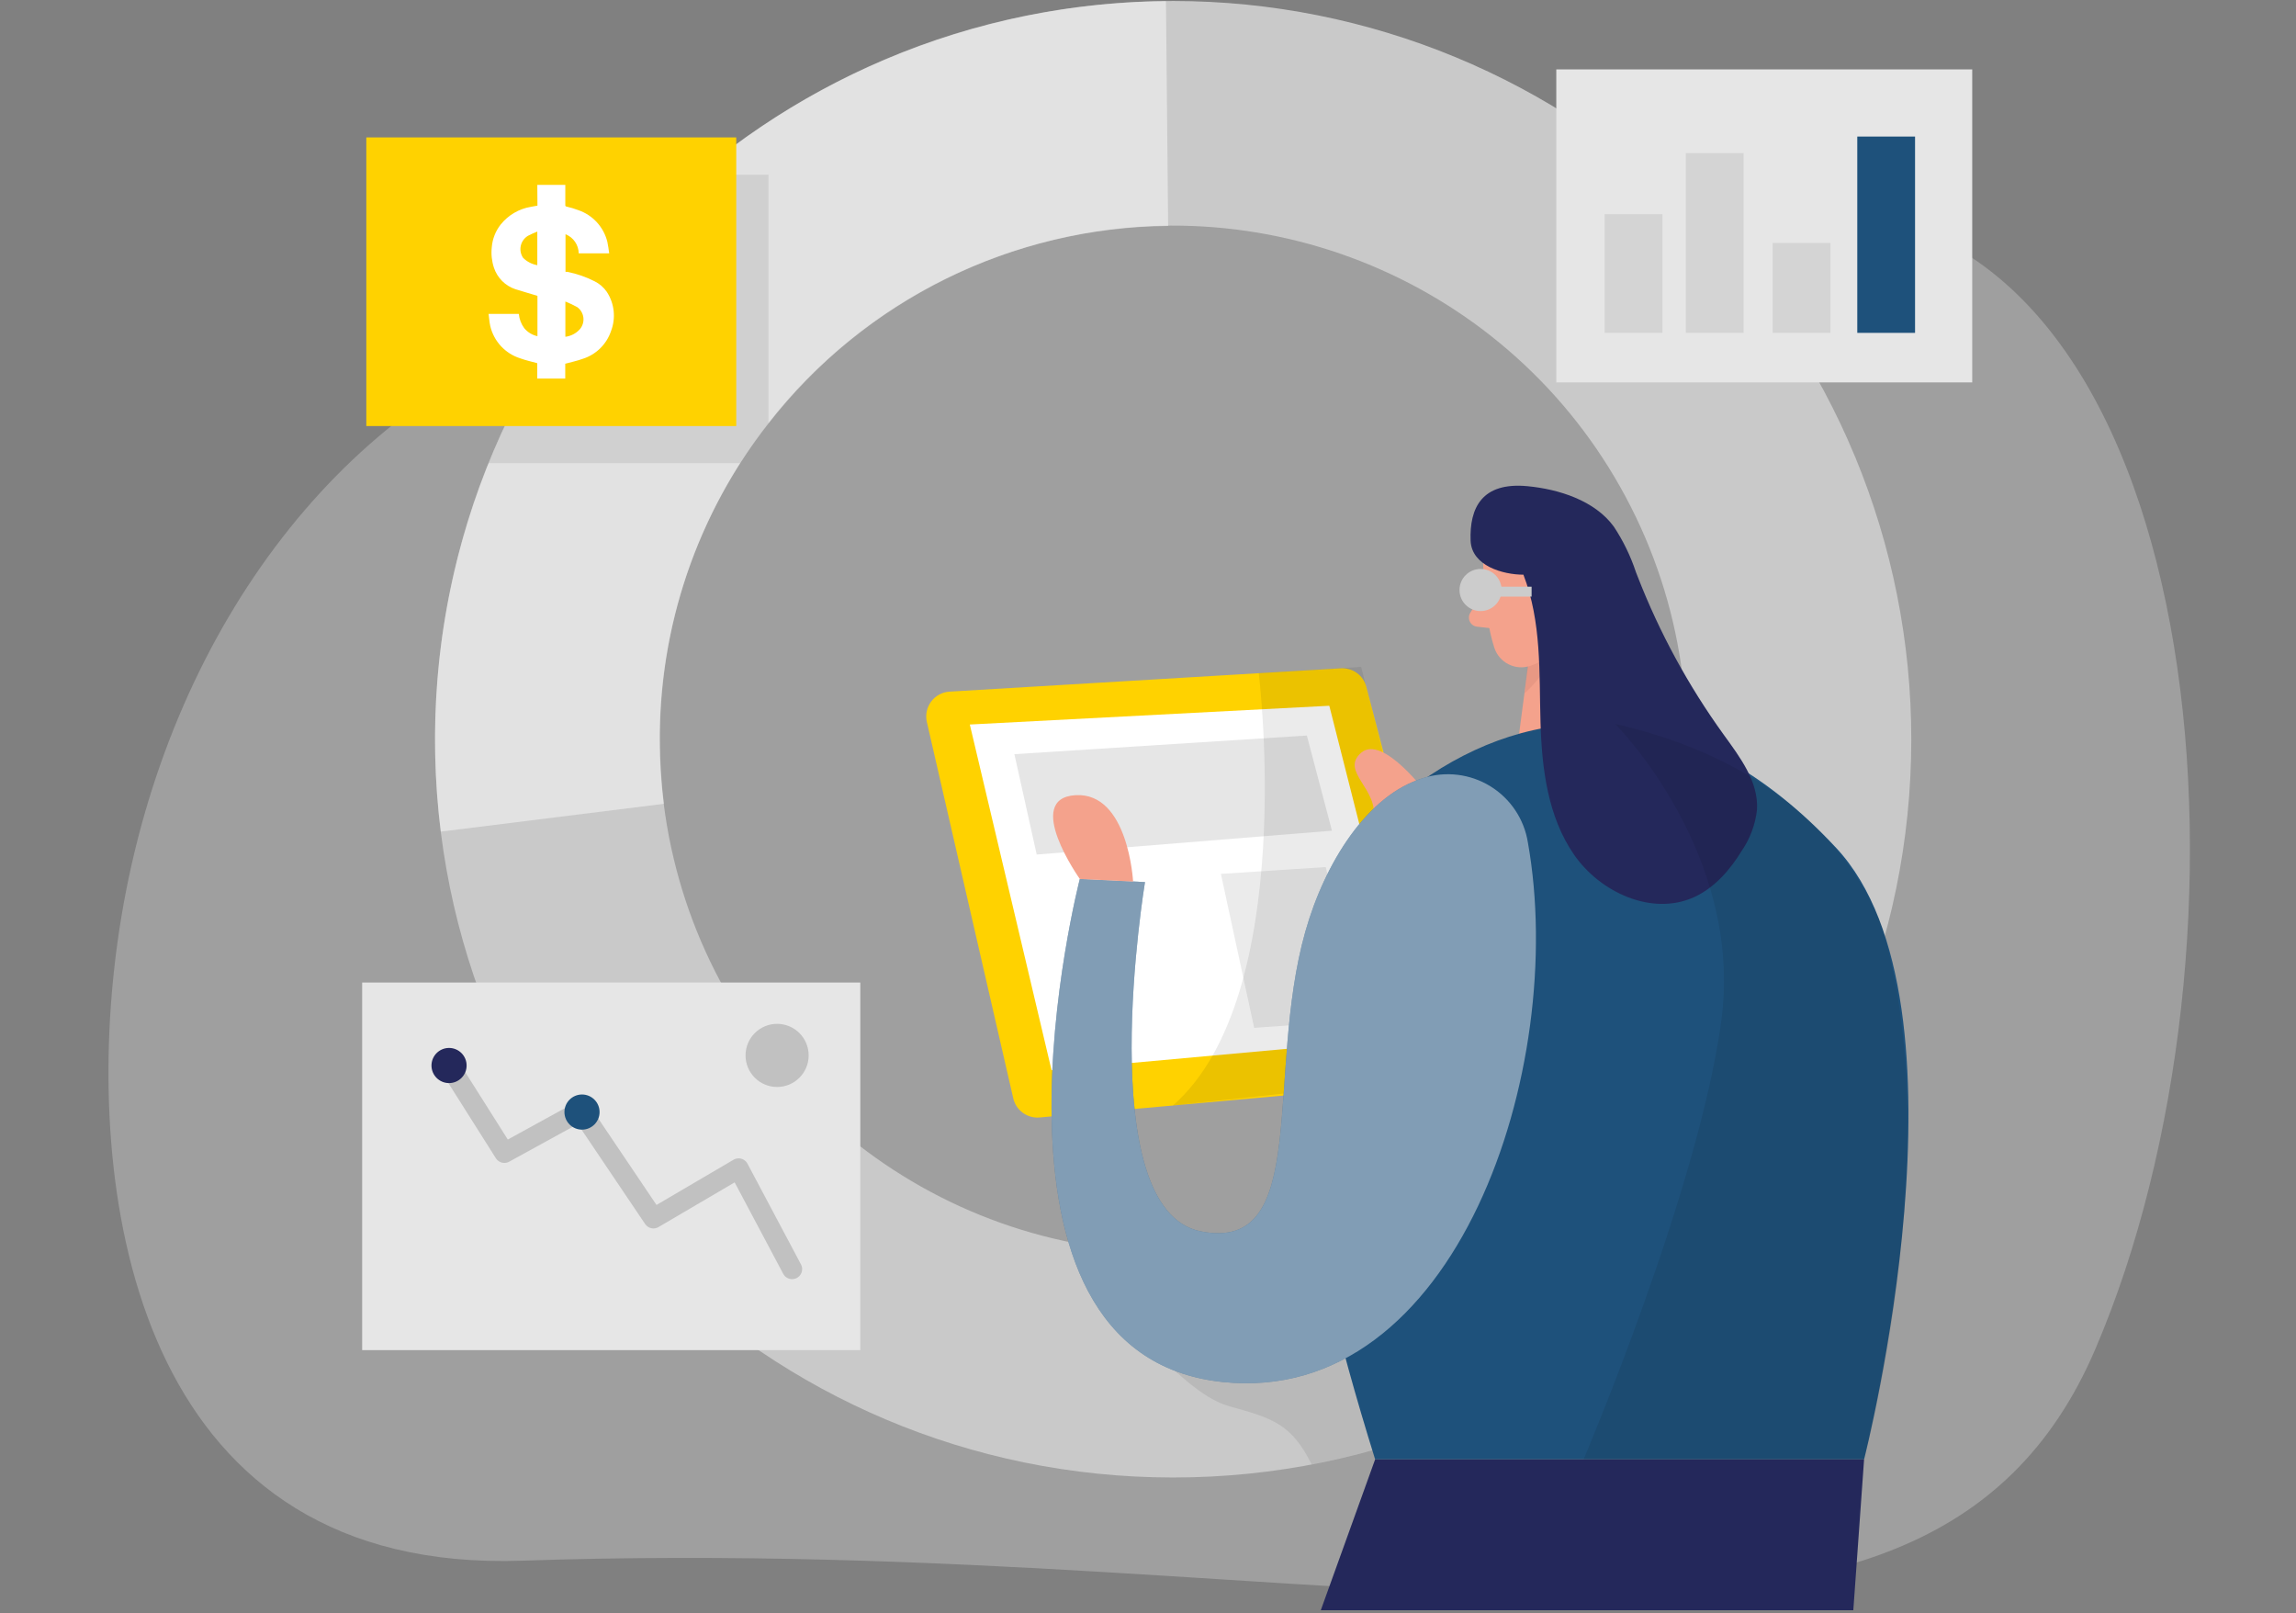 <svg xmlns="http://www.w3.org/2000/svg" width="232" height="163" viewBox="0 0 232 163">
    <rect x="0" y="0" width="232" height="163" fill="#808080" stroke="none"/>
    <g fill="none" fill-rule="evenodd">
        <g>
            <g>
                <g transform="translate(-71, -225) translate(71.632, 225) translate(10.085, 0)">
                    <path fill="#E6E6E6" fill-rule="nonzero" d="M41.688 35.164C20.014 44.697 3.963 68.86.801 98.066c-2.669 24.63 3.148 60.915 41.254 59.607 86.058-2.962 141.476 19.387 158.94-21.348 17.466-40.734 12.095-110.394-24.976-114.91-29.48-3.59-92.029-4.857-134.33 13.749z" opacity=".3"/>
                    <path fill="#C9C9C9" fill-rule="nonzero" d="M107.826.1C66.64.1 33.25 33.486 33.242 74.673c-.006 41.187 33.375 74.582 74.562 74.594 41.187.013 74.587-33.363 74.606-74.55.007-19.786-7.848-38.764-21.835-52.758C146.587 7.965 127.612.102 107.826.1zm33.296 114.344c-9.325 7.833-21.118 12.12-33.296 12.101-2.15 0-4.297-.13-6.43-.393-24.386-3.04-43.292-22.773-45.287-47.265-1.995-24.492 13.468-47.024 37.04-53.97 23.57-6.947 48.782 3.597 60.388 25.257 11.607 21.66 6.423 48.491-12.415 64.27z"/>
                    <path fill="#000" fill-rule="nonzero" d="M155.178 132.31c-9.627 7.933-21.1 13.311-33.356 15.637-2.054-4.117-3.97-4.67-8.352-5.884-2.935-.834-5.77-3.95-8.039-5.898-1.661-1.42-3.335-2.982-4.083-5.043-.546-1.614-.534-3.364.034-4.97 2.133.263 4.281.394 6.43.393 12.179.018 23.972-4.268 33.297-12.101 2.915 1.488 5.57 3.436 7.865 5.77 2.647 2.587 4.6 5.8 5.677 9.34.25.903.426 1.824.527 2.755z" opacity=".08"/>
                    <path fill="#FFF" fill-rule="nonzero" d="M107.32 22.829c-15.805.139-30.679 7.49-40.388 19.96-1.014 1.294-2.002 2.668-2.855 4.003-5.324 8.339-8.14 18.032-8.113 27.925.002 2.17.136 4.338.4 6.491l-22.541 2.809c-2.658-21.113 3.828-42.355 17.825-58.382S85.82.322 107.099.113l.22 22.716z" opacity=".46"/>
                    <path fill="#000" fill-rule="nonzero" d="M66.932 17.652v25.137c-1.014 1.294-2.002 2.668-2.855 4.003H38.633c4.56-11.295 11.82-21.3 21.14-29.14h7.159z" opacity=".08"/>
                    <path fill="#FFD200" fill-rule="nonzero" d="M136.96 106.132l-9.62-36.752c-.302-1.155-1.378-1.935-2.57-1.861l-39.54 2.355c-.735.044-1.414.41-1.856 1-.442.59-.602 1.343-.438 2.062l8.733 38.026c.281 1.22 1.42 2.046 2.668 1.934l40.42-3.636c.735-.064 1.404-.449 1.829-1.052.424-.603.56-1.363.373-2.076z"/>
                    <path fill="#FFF" fill-rule="nonzero" d="M123.603 71.301L87.279 73.196 95.538 108.12 132.102 104.797z"/>
                    <path fill="#000" fill-rule="nonzero" d="M112.649 88.286L116.012 103.843 126.926 103.043 123.243 87.599z" opacity=".08"/>
                    <path fill="#E6E6E6" fill-rule="nonzero" d="M121.335 74.31L91.782 76.191 94.037 86.332 123.87 83.923z"/>
                    <path fill="#F4A28C" fill-rule="nonzero" d="M149.628 56.585L152.49 73.136 142.53 76.051 144.344 62.222z"/>
                    <path fill="#CE8172" fill-rule="nonzero" d="M143.817 65.237c1.289-.337 2.449-1.047 3.336-2.041 0 0-.107 3.422-3.816 6.851l.48-4.81z" opacity=".31"/>
                    <path fill="#F4A28C" fill-rule="nonzero" d="M139.147 56.038s-.086 5.71 1.134 9.413c.24.724.758 1.324 1.44 1.664.683.341 1.473.395 2.196.15 1.861-.667 4.183-2.048 4.603-5.103l1.334-5.097s.734-3.222-2.668-5.337c-3.402-2.115-8.159.8-8.039 4.31z"/>
                    <path fill="#F4A28C" fill-rule="nonzero" d="M145.545 60.454s-.114-2.195 1.548-2.141c1.66.053 1.84 3.222-.374 3.676l-1.174-1.535zM139.274 59.607l-1.428 2.308c-.163.266-.18.597-.045.879.135.281.403.475.712.515l2.202.254-1.441-3.956z"/>
                    <path fill="#000" fill-rule="nonzero" d="M126.819 67.379l-10.347.62s4.05 32.549-8.673 43.69l17.426-1.882 4.67-14.743-.948-19.393-2.128-8.292z" opacity=".08"/>
                    <path fill="#1E517B" fill-rule="nonzero" d="M177.64 147.433s11.768-46.145-2.822-61.775c-14.59-15.63-29.647-14.857-40.941-7.399-11.294 7.459-21.641 17.873-5.644 69.174h49.407z"/>
                    <path fill="#F4A28C" fill-rule="nonzero" d="M133.563 80.32s-4.543-6.19-6.744-4.269c-2.202 1.922 1.928 3.73 1.2 6.752-.726 3.022 6.799 1.12 5.544-2.482z"/>
                    <path fill="#24285B" fill-rule="nonzero" d="M154.578 57.779c.06.14.113.287.166.427 2.209 5.686 5.134 11.066 8.706 16.01 1.655 2.289 3.536 4.757 3.37 7.58-.164 1.474-.683 2.887-1.515 4.115-1.2 1.962-2.775 3.79-4.87 4.737-4.243 1.908-9.466-.487-12.108-4.31-2.642-3.822-3.25-8.672-3.383-13.342-.146-5.117.12-10.134-1.727-14.937-2.068 0-5.23-.894-5.337-3.429-.12-3.295 1.114-5.957 5.764-5.51 3.122.3 6.784 1.434 8.712 4.09.938 1.418 1.685 2.955 2.222 4.569z"/>
                    <path fill="#1E517B" fill-rule="nonzero" d="M143.67 85.117c-.375-2.356-1.76-4.432-3.792-5.683-2.031-1.251-4.508-1.554-6.781-.828-5.631 1.682-9.947 8.533-11.922 15.53-4.076 14.43.587 32.47-10.547 30.268-11.134-2.202-5.65-35.29-5.65-35.29l-6.585-.314s-12.395 47.999 14.43 50.82c23.63 2.476 34.91-31.707 30.847-54.503z"/>
                    <path fill="#FFF" fill-rule="nonzero" d="M143.67 85.117c-.375-2.356-1.76-4.432-3.792-5.683-2.031-1.251-4.508-1.554-6.781-.828-5.631 1.682-9.947 8.533-11.922 15.53-4.076 14.43.587 32.47-10.547 30.268-11.134-2.202-5.65-35.29-5.65-35.29l-6.585-.314s-12.395 47.999 14.43 50.82c23.63 2.476 34.91-31.707 30.847-54.503z" opacity=".44"/>
                    <path fill="#000" fill-rule="nonzero" d="M152.49 73.136s13.022 12.995 10.72 30.02c-2.301 17.025-13.91 44.277-13.91 44.277h28.34s8.339-30.834 2.001-53.13c.027.007-3.996-15.87-27.151-21.167z" opacity=".08"/>
                    <path fill="#F4A28C" fill-rule="nonzero" d="M103.777 89.06s-.48-9.04-5.818-8.726c-5.336.314.434 8.466.434 8.466l5.384.26z"/>
                    <path fill="#24285B" fill-rule="nonzero" d="M177.64 147.44L176.552 162.676 122.743 162.676 128.233 147.44z"/>
                    <path fill="#E6E6E6" fill-rule="nonzero" d="M25.877 99.26H76.211V136.398H25.877z" transform="translate(51.044, 117.83) rotate(-180) translate(-51.044, -117.83)"/>
                    <path stroke="#C1C1C1" stroke-linecap="round" stroke-linejoin="round" stroke-width="2.03" d="M69.32 128.213L63.916 118.04 55.311 123.09 47.986 112.222 40.247 116.472 34.397 107.219"/>
                    <circle cx="34.657" cy="107.646" r="1.775" fill="#24285B" fill-rule="nonzero"/>
                    <circle cx="48.092" cy="112.349" r="1.775" fill="#1E517B" fill-rule="nonzero"/>
                    <circle cx="67.806" cy="106.625" r="3.189" fill="#C1C1C1" fill-rule="nonzero"/>
                    <path fill="#E6E6E6" fill-rule="nonzero" d="M146.539 7.011H188.567V38.632H146.539z"/>
                    <path fill="#000" fill-rule="nonzero" d="M151.429 21.635H157.266V33.63H151.429zM159.628 15.464H165.465V33.63H159.628zM168.4 24.543H174.237V33.629H168.4z" opacity=".08"/>
                    <path fill="#1E517B" fill-rule="nonzero" d="M176.953 13.796H182.79V33.629H176.953z"/>
                    <path fill="#FFD200" fill-rule="nonzero" d="M26.298 13.883H63.677V43.043H26.298z"/>
                    <path fill="#FFF" fill-rule="nonzero" d="M43.576 18.68h2.829v2c0 .127 0 .167.16.2.39.089.773.205 1.147.348 1.464.497 2.573 1.707 2.942 3.208.087.38.127.768.187 1.161h-3.082c-.01-.856-.538-1.62-1.334-1.934v3.802h.18c.96.187 1.89.509 2.762.954.492.245.914.61 1.227 1.06.773 1.173.934 2.645.434 3.957-.45 1.342-1.513 2.388-2.862 2.815-.567.207-1.16.327-1.768.494v1.5h-2.829v-1.554c-.587-.166-1.16-.286-1.707-.487-1.524-.474-2.681-1.72-3.042-3.275-.087-.394-.114-.8-.167-1.214h3.055c.049.52.238 1.019.547 1.44.342.411.812.696 1.334.808v-4.076c-.76-.234-1.5-.44-2.221-.667-1.028-.341-1.834-1.147-2.175-2.175-.219-.661-.294-1.362-.22-2.055.066-.844.382-1.65.907-2.315.762-.946 1.844-1.58 3.042-1.78.22-.048.447-.081.667-.121l-.013-2.095zm2.835 15.343c.56-.067 1.077-.335 1.455-.754.28-.322.413-.747.367-1.171-.047-.425-.27-.81-.614-1.064-.39-.217-.793-.409-1.208-.573v3.562zm-2.835-10.627c-.319.123-.63.263-.934.42-.374.22-.64.585-.735 1.009-.095.423-.01.867.235 1.226.392.387.892.645 1.434.74v-3.395z"/>
                    <circle cx="138.887" cy="59.607" r="2.128" fill="#CCC" fill-rule="nonzero"/>
                    <path fill="#CCC" fill-rule="nonzero" d="M140.055 59.273H144.044V60.273H140.055z"/>
                </g>
            </g>
        </g>
    </g>
</svg>
